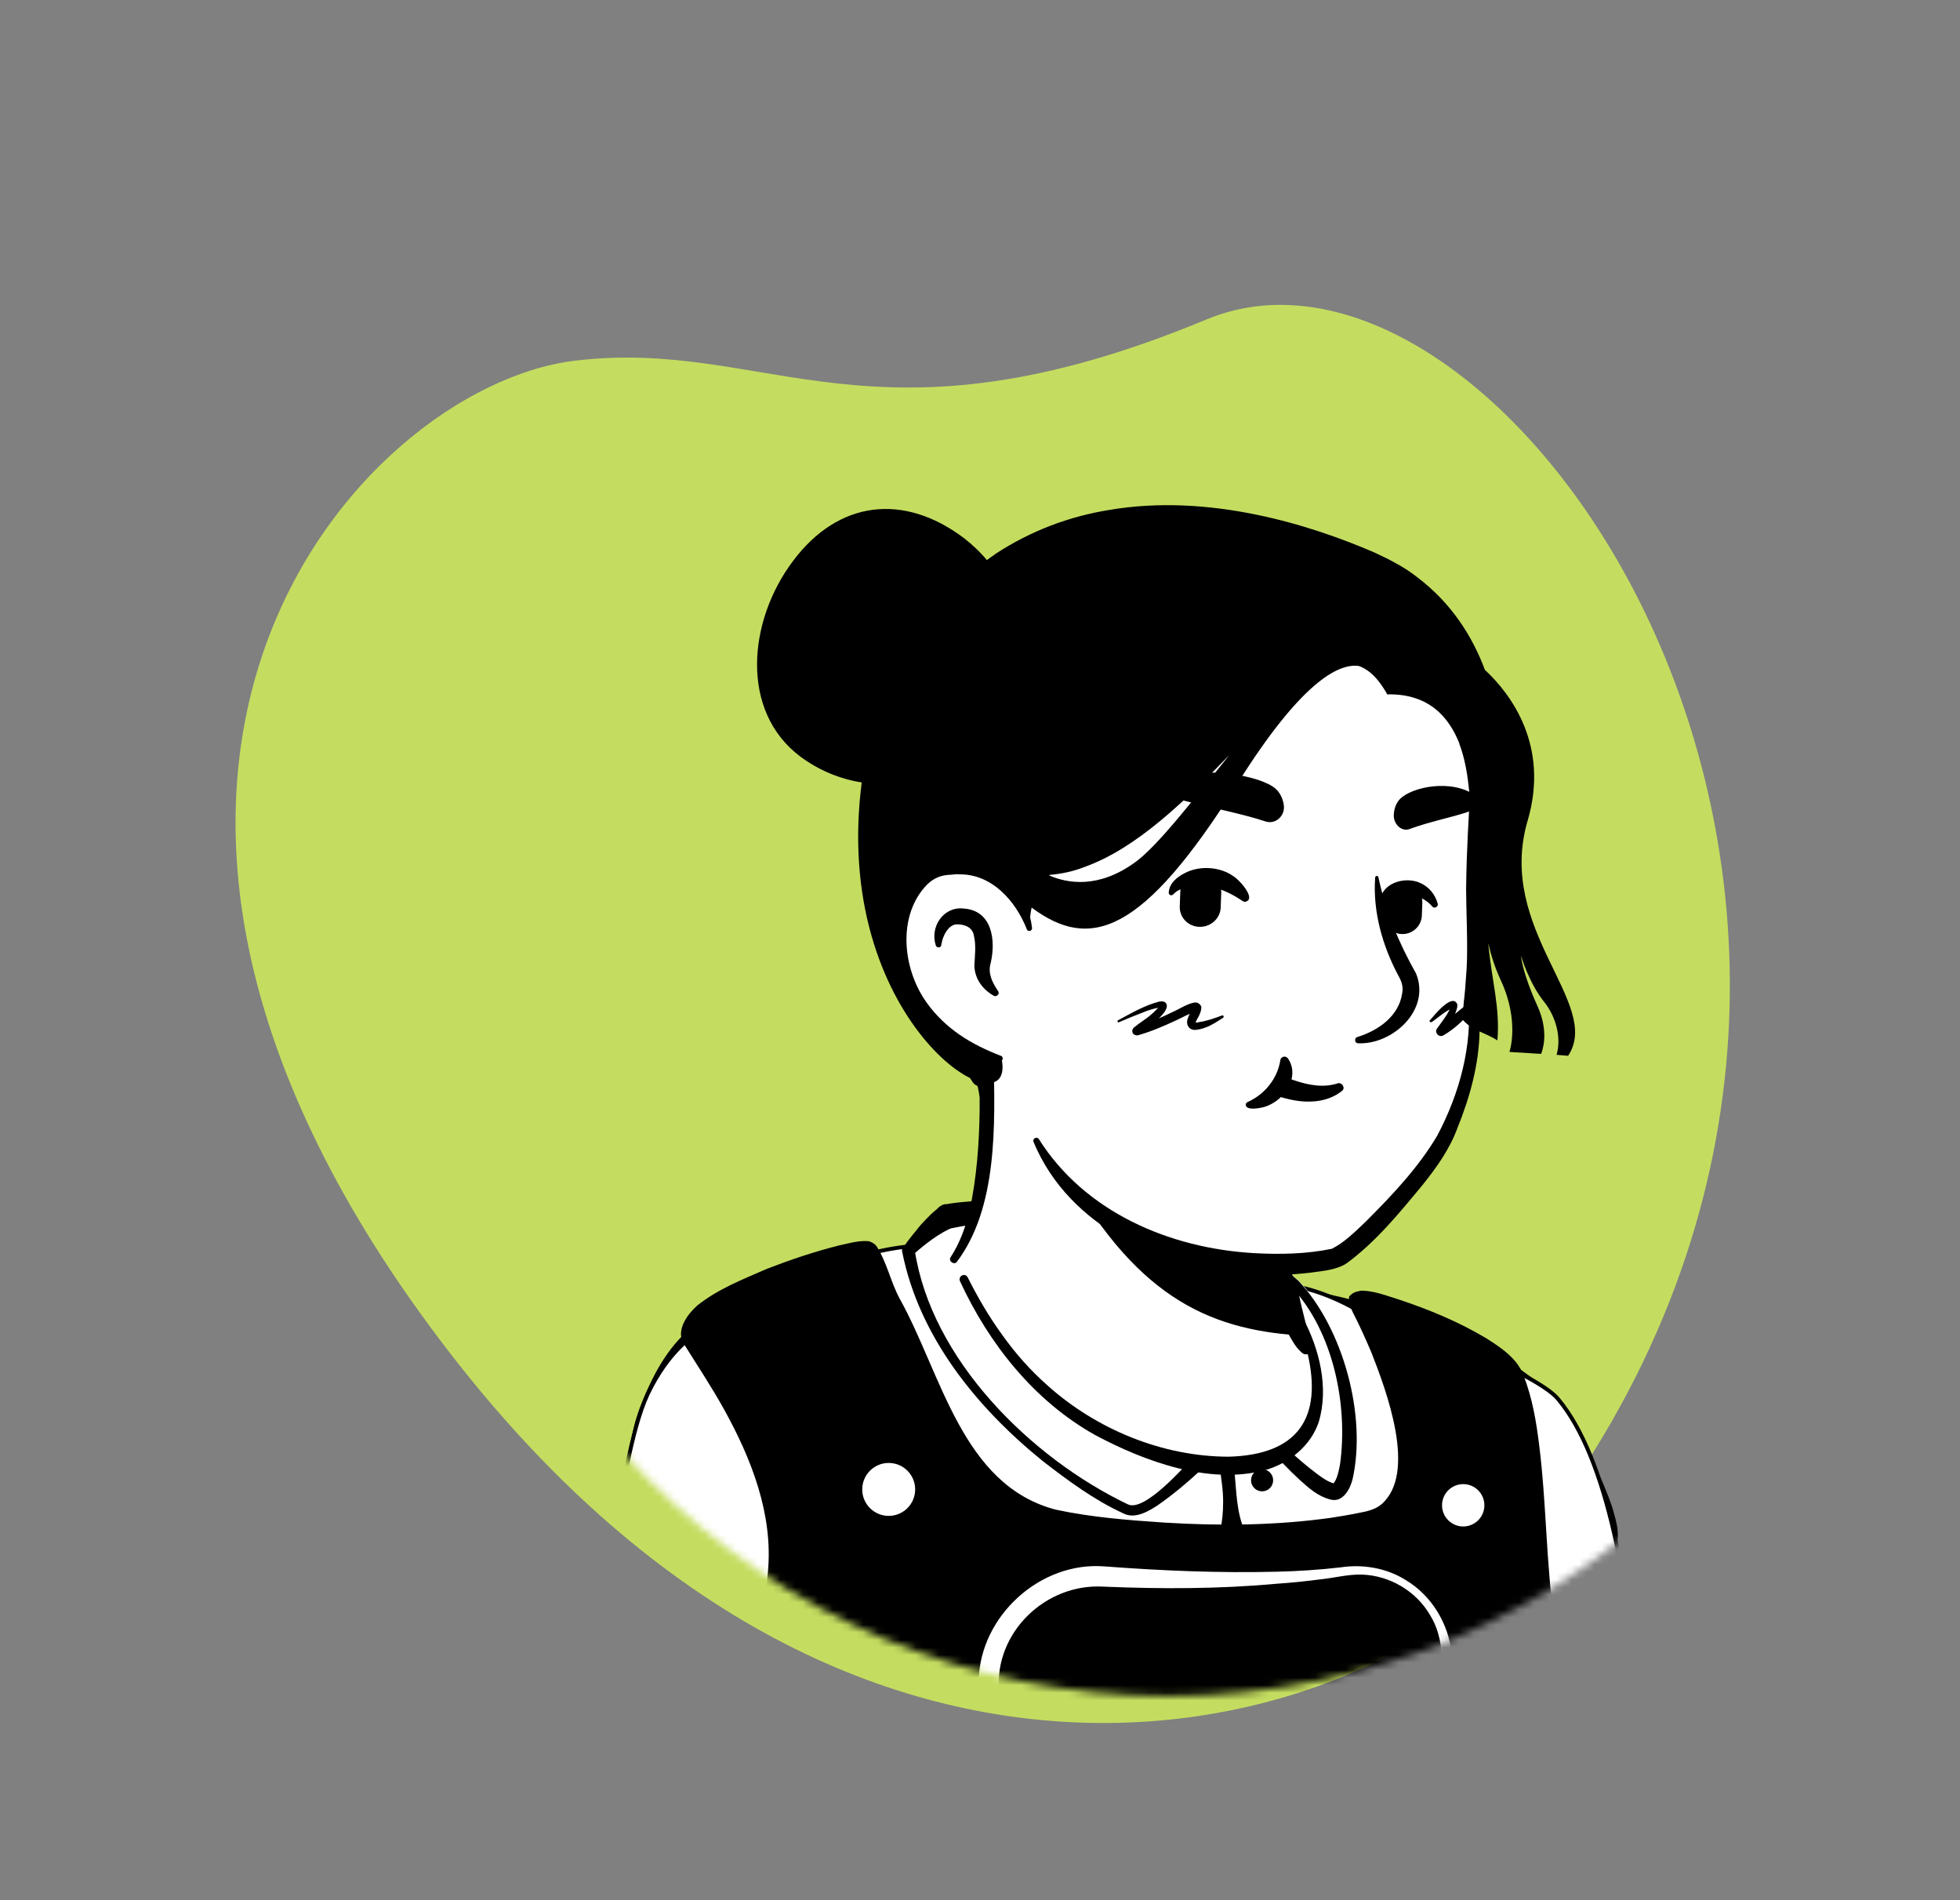 <svg width="260" height="252" viewBox="0 0 260 252" fill="none" xmlns="http://www.w3.org/2000/svg">
<rect x="0" y="0" width="260" height="252" fill="#808080" stroke="none"/>
<path d="M59.632 179.376C115.343 251.526 183.057 229.452 202.08 205.682C267.228 124.28 200.975 25.352 160.053 42.364C115.553 60.865 101.946 44.686 76.166 47.851C47.553 51.365 0.554 102.865 59.632 179.376Z" fill="#C4DD60"/>
<mask id="mask0_300_3326" style="mask-type:alpha" maskUnits="userSpaceOnUse" x="57" y="30" width="196" height="195">
<circle cx="155.035" cy="127.581" r="97.337" fill="#D9D9D9"/>
</mask>
<g mask="url(#mask0_300_3326)">
<path d="M208.397 207.941C207.95 208.26 207.44 208.579 206.993 208.899C206.482 209.218 206.035 209.537 205.525 209.792C205.078 210.047 204.695 210.303 204.248 210.558C204.184 210.622 204.12 210.622 204.057 210.686C202.589 211.579 201.057 212.409 199.525 213.175C199.078 213.43 198.567 213.686 198.121 213.877C198.121 213.877 198.057 213.941 197.993 213.941C197.482 214.196 196.972 214.452 196.461 214.707C195.44 215.218 194.355 215.664 193.334 216.111C192.823 216.366 192.248 216.558 191.738 216.749C191.227 216.941 190.653 217.196 190.142 217.388C189.632 217.579 189.057 217.834 188.546 218.026C188.546 218.026 188.546 218.026 188.483 218.026C187.972 218.217 187.398 218.409 186.887 218.6C185.738 218.983 184.525 219.366 183.376 219.749C182.993 219.877 182.547 220.005 182.164 220.132C180.951 220.515 179.738 220.834 178.525 221.09C178.079 221.217 177.632 221.281 177.121 221.409C175.972 221.664 174.76 221.919 173.611 222.175C173.355 222.239 173.164 222.239 172.909 222.302C172.526 222.366 172.079 222.43 171.696 222.494C171.121 222.558 170.611 222.685 170.036 222.749C169.781 222.813 169.526 222.813 169.27 222.877C168.951 222.941 168.568 223.005 168.185 223.005C167.164 223.132 166.079 223.26 165.058 223.388C164.739 223.451 164.356 223.451 164.036 223.515H163.973C163.526 223.579 163.079 223.579 162.632 223.643C162.185 223.707 161.739 223.707 161.292 223.707C161.037 223.707 160.717 223.77 160.462 223.77C159.951 223.77 159.505 223.834 159.058 223.834C158.42 223.834 157.845 223.898 157.207 223.898C156.569 223.898 155.994 223.898 155.356 223.898C154.909 223.898 154.462 223.898 154.015 223.898C127.08 223.515 102.889 212.09 85.592 193.963C85.592 193.963 85.592 193.899 85.528 193.899C83.613 192.176 85.273 182.984 92.996 177.176C102.698 169.836 125.931 165.24 125.931 165.24C125.931 165.24 134.931 163.772 168.313 170.729C187.844 174.814 202.716 180.75 211.014 196.835C212.737 200.154 214.461 205.26 208.397 207.941Z" fill="white"/>
<path d="M168.504 170.027C180.759 172.517 193.844 175.197 203.929 183.303C207.312 186.048 209.546 190.069 211.397 193.963C212.29 195.878 213.184 197.856 213.886 199.963C214.269 201.367 214.843 202.963 214.524 204.622C214.46 205.069 214.077 205.643 213.758 205.962C212.29 207.43 210.695 208.324 209.099 209.473C199.716 215.983 188.929 220.579 177.759 223.005C152.866 228.43 125.931 224.217 104.038 211.133C96.761 206.728 90.06 201.367 84.315 195.048C83.677 194.282 83.677 193.005 83.677 192.176C83.741 190.261 84.251 188.41 84.889 186.686C86.421 182.729 88.4 178.772 91.783 176.027C94.208 174.368 96.825 172.963 99.506 171.814C107.931 168.24 116.804 165.751 125.931 164.73C126.697 164.666 126.825 165.751 126.059 165.878C117.314 167.666 108.634 170.346 100.527 173.985C97.591 175.453 94.464 176.729 92.102 179.027C89.868 181.452 88.272 184.452 86.996 187.516C86.166 189.367 85.592 192.303 85.847 193.771C89.868 198.558 94.591 202.771 99.698 206.409C127.654 225.941 170.1 227.217 199.844 210.941C202.525 209.473 205.142 207.813 207.631 206.09C208.844 205.26 210.12 204.558 211.078 203.601C211.141 203.537 211.078 203.601 211.078 203.665C211.078 203.728 211.014 203.792 211.014 203.792C211.078 203.026 210.822 202.005 210.503 200.984C209.354 197.282 207.503 193.388 205.525 190.005C202.397 184.963 197.099 181.772 191.738 179.218C188.036 177.495 184.142 176.155 180.185 174.878C176.227 173.602 172.206 172.517 168.185 171.559C167.164 171.304 167.483 169.836 168.504 170.027Z" fill="black"/>
<path d="M192.568 183.431C192.568 183.431 182.547 173.027 172.781 170.793C172.781 170.793 174.058 188.346 162.441 187.133C143.675 185.155 125.995 165.24 125.995 165.24C125.995 165.24 114.697 163.836 104.74 171.432C104.74 171.432 104.996 195.878 127.463 205.58C149.867 215.281 181.079 210.494 188.483 204.239C195.823 197.984 194.355 185.538 192.568 183.431Z" fill="white" stroke="black" stroke-width="0.518" stroke-miterlimit="10" stroke-linecap="round" stroke-linejoin="round"/>
<path d="M91.975 177.176C91.975 177.176 88.656 179.155 85.911 184.899C83.613 189.878 82.656 197.857 80.549 207.175C75.954 227.664 72.443 255.302 72.443 255.302H218.099C218.099 255.302 219.95 201.367 206.674 185.538C205.27 183.814 199.844 181.134 199.589 181.389C195.312 185.346 194.546 206.154 172.27 207.303C143.995 208.707 109.974 199.771 109.145 194.538C108.379 189.24 91.975 177.176 91.975 177.176Z" fill="white" stroke="black" stroke-width="0.518" stroke-miterlimit="10" stroke-linecap="round" stroke-linejoin="round"/>
<path d="M205.525 256.451C165.441 274.961 99.443 258.238 99.443 258.238C99.443 258.238 98.103 241.962 102.953 212.665C103.145 211.324 103.336 209.984 103.464 208.771C104.868 195.495 95.358 182.985 91.911 177.24C91.911 175.772 93.188 174.432 95.166 173.283C103.081 168.687 114.379 166.006 114.889 166.389C115.783 167.666 116.868 171.304 117.634 172.645C124.783 185.857 127.272 200.027 142.144 202.069C156.824 204.112 170.994 203.793 181.143 201.559C190.908 199.389 184.207 182.091 179.93 174.113C179.739 173.794 179.356 172.772 179.228 172.645C180.696 171.687 199.334 178.325 200.61 183.176C203.419 190.197 203.1 203.92 203.929 210.75C206.738 233.026 205.525 256.451 205.525 256.451Z" fill="black"/>
<path d="M206.865 257.408C205.716 258.174 204.312 258.812 203.035 259.323C178.525 268.833 151.399 267.748 125.74 264.684C116.74 263.472 107.868 261.94 99.059 259.834C98.357 259.642 97.847 259.068 97.847 258.365C97.209 244.196 98.74 230.153 100.783 216.175C101.038 214.324 101.74 210.239 101.868 208.452C102.57 200.856 99.698 193.516 96.06 186.942C94.4 183.942 92.485 181.07 90.57 178.006C89.741 176.219 91.272 174.24 92.485 173.155C95.294 170.921 98.485 169.708 101.676 168.304C104.804 167.091 107.995 166.006 111.315 165.176C112.527 164.921 113.74 164.538 115.08 164.602C115.4 164.602 116.038 164.921 116.293 165.304C117.697 167.538 118.144 170.027 119.357 172.261C124.91 182.219 127.591 196.963 140.037 200.218C144.76 201.239 149.739 201.622 154.526 201.941C161.866 202.388 169.27 202.324 176.547 201.303C177.76 201.112 178.972 200.92 180.185 200.665C181.27 200.473 182.419 200.218 183.249 199.516C188.036 195.367 183.887 184.389 181.908 179.346C181.142 177.559 180.376 175.836 179.483 174.112C179.291 173.729 179.1 173.219 178.908 172.836C178.908 172.772 178.845 172.708 178.908 172.772L178.972 171.942C179.483 171.368 179.93 171.304 180.568 171.176C182.291 171.176 184.015 171.878 185.674 172.389C189.695 173.729 193.525 175.325 197.163 177.495C198.567 178.389 200.036 179.346 201.121 180.687C201.504 181.197 201.887 181.772 202.142 182.538L202.078 182.346C203.291 185.474 203.801 188.601 204.184 191.729C205.142 199.325 205.078 207.175 206.163 214.707C207.503 228.175 207.759 241.706 207.184 255.238V255.812V256.131C207.184 256.642 207.057 257.089 206.865 257.408ZM204.184 255.557C204.057 255.685 203.993 255.812 203.929 256.004V256.068V256.131C203.993 255.046 204.057 253.004 204.057 251.855C204.376 238.132 203.993 224.281 202.397 210.686C201.759 204.495 201.759 198.431 201.057 192.303C200.674 189.303 200.227 186.304 199.206 183.75C199.142 183.431 199.014 183.24 198.695 182.857C196.461 180.431 193.27 179.027 190.27 177.623C186.887 176.219 183.376 174.687 179.738 174.176C179.738 174.176 179.738 174.176 179.802 174.176C179.93 174.112 180.057 174.112 180.185 173.985L180.44 171.432C180.504 171.495 180.504 171.559 180.568 171.559C180.759 171.751 180.887 172.07 181.015 172.325C181.206 172.708 181.334 173.155 181.525 173.474C185.164 180.368 193.142 198.495 182.738 202.707C180.887 203.346 178.908 203.601 176.93 203.92C166.973 205.388 156.888 205.261 146.867 204.239C144.314 203.92 141.824 203.729 139.271 203.154C128.357 200.665 123.761 189.559 119.676 180.495C118.208 177.049 116.229 173.857 114.889 170.347C114.506 169.389 114.059 168.113 113.549 167.347L113.868 167.73C114.059 167.921 114.378 167.985 114.634 168.049C114.634 168.049 114.634 168.049 114.57 168.049L114.251 168.113C110.421 168.623 94.017 173.857 93.507 177.368L93.251 176.538C98.932 185.41 105.123 195.176 105.123 206.154C105.059 209.346 104.357 213.686 103.847 216.813C102.825 223.707 101.932 230.6 101.421 237.558C100.911 244.387 100.591 251.472 100.911 258.302L99.698 256.834C108.315 258.876 117.187 260.408 125.995 261.621C151.143 264.621 177.696 265.77 201.631 256.514C202.397 256.068 203.482 255.493 204.184 255.557Z" fill="black"/>
<path d="M117.889 201.048C119.828 201.048 121.4 199.476 121.4 197.537C121.4 195.599 119.828 194.027 117.889 194.027C115.95 194.027 114.378 195.599 114.378 197.537C114.378 199.476 115.95 201.048 117.889 201.048Z" fill="white"/>
<path d="M194.099 202.452C195.651 202.452 196.908 201.195 196.908 199.644C196.908 198.093 195.651 196.835 194.099 196.835C192.548 196.835 191.291 198.093 191.291 199.644C191.291 201.195 192.548 202.452 194.099 202.452Z" fill="white"/>
<path d="M146.548 207.75C154.143 208.324 161.739 208.643 169.335 208.452C172.207 208.388 175.015 208.197 177.824 207.877C180.76 207.431 183.887 207.941 186.44 209.537C189.887 211.579 192.185 215.345 192.568 219.367C192.759 221.281 192.887 223.196 193.079 225.111C193.398 228.941 193.525 232.834 193.462 236.664C193.398 238.643 193.27 240.685 192.951 242.664C192.185 245.983 189.44 248.344 186.568 249.876C174.824 256.004 155.867 255.812 143.229 252.429C138.314 250.961 131.548 248.408 131.229 242.281C131.165 241.834 131.102 240.621 131.038 240.174C130.846 237.302 130.336 231.622 130.144 228.813C130.016 227.09 129.697 224.6 129.825 222.877C130.016 214.324 137.995 207.048 146.548 207.75ZM146.356 210.431C138.697 209.984 131.931 216.494 132.506 224.217C132.825 228.877 133.463 235.196 133.846 239.855L133.974 241.26L134.038 241.962C134.101 244.706 136.463 246.302 138.889 247.515C149.867 252.366 165.633 252.11 177.249 249.557C181.781 248.408 188.164 246.557 189.823 241.77C190.908 236.281 191.228 230.664 191.355 225.047C191.291 221.409 191.738 217.452 189.696 214.196C187.845 211.005 184.334 208.963 180.696 208.835C178.845 208.771 176.994 209.282 175.079 209.473C173.164 209.728 171.249 209.92 169.335 210.048C161.739 210.75 154.016 210.75 146.356 210.431Z" fill="white"/>
<path d="M164.994 187.133C164.994 187.133 153.314 201.303 149.739 200.218C146.165 199.133 123.953 186.048 120.442 165.815C120.442 165.815 123.187 162.623 125.612 161.283C125.612 161.283 132.506 160.07 132.953 160.709C133.399 161.411 128.102 164.985 128.995 166.198C131.995 170.283 136.782 175.708 144.442 180.176C155.995 186.942 164.994 187.133 164.994 187.133Z" fill="white"/>
<path d="M166.526 186.495C166.973 186.942 166.271 188.474 166.271 188.218C166.207 188.346 166.015 188.474 165.888 188.601C161.867 192.431 158.165 196.452 153.569 199.644C152.292 200.473 150.569 201.495 149.037 200.729C145.144 198.942 141.697 196.388 138.314 193.771C129.57 186.687 121.91 177.304 119.676 166.006C119.612 165.751 119.676 165.559 119.868 165.368C120.57 164.347 121.336 163.453 122.102 162.496C122.932 161.602 123.889 160.517 125.102 159.815C126.378 159.496 127.719 159.432 129.059 159.304C130.463 159.241 131.804 158.985 133.208 159.304C133.399 159.368 133.591 159.368 133.974 159.687C135.186 160.836 134.165 162.177 133.272 163.006C132.25 164.028 131.102 164.857 130.336 165.942C130.144 166.198 130.336 166.07 130.208 165.687C130.208 165.559 130.016 165.432 130.144 165.559C130.208 165.687 130.463 166.006 130.527 166.134C132.953 169.836 135.952 173.091 139.335 175.9C146.484 181.516 155.484 185.601 164.739 185.601C165.377 185.41 166.207 185.857 166.526 186.495ZM163.526 187.835C163.654 188.282 164.356 188.793 164.803 188.793H164.675L164.42 188.729C150.569 185.793 137.612 178.389 128.485 167.602C128.229 167.219 127.974 167.091 127.719 166.517C127.399 165.304 128.038 164.474 128.676 163.708C129.633 162.496 130.846 161.602 131.676 160.453C131.421 160.772 131.612 161.538 131.995 161.857C132.25 162.049 132.314 162.049 132.378 162.049C132.442 162.049 132.314 162.049 132.25 162.049C130.144 162.113 128.038 162.56 125.995 162.943L126.506 162.751C124.591 163.517 122.74 164.985 121.144 166.389L121.336 165.751C123.506 180.304 136.782 193.389 149.612 199.516C151.846 200.601 157.207 194.41 158.739 192.75C160.526 190.708 162.25 188.538 163.781 186.304L163.845 186.24C163.781 185.857 163.079 187.389 163.526 187.835Z" fill="black"/>
<path d="M164.994 187.133C164.994 187.133 174.058 197.729 177.058 197.857C180.058 197.984 181.334 179.346 172.334 169.9C172.334 169.9 165.888 164.538 170.356 170.411C170.356 170.411 174.824 184.006 164.994 187.133Z" fill="white"/>
<path d="M166.59 187.58C166.845 187.133 166.398 186.112 166.271 186.112V186.176C166.207 186.75 166.398 187.197 166.59 187.58C168.696 190.261 171.186 192.686 173.739 194.729C174.76 195.495 175.909 196.516 177.058 196.771C177.058 196.771 177.058 196.771 176.994 196.771C176.93 196.771 176.866 196.771 176.866 196.771C177.377 196.197 177.568 195.176 177.76 194.218C178.845 186.304 176.866 176.666 171.377 170.73L171.505 170.857C170.675 170.155 169.59 169.325 168.76 168.815C168.76 168.815 168.76 168.879 169.207 168.815C169.59 168.751 169.973 168.304 169.973 167.921C169.973 167.857 169.973 167.794 169.973 167.73C169.973 167.602 169.973 167.602 169.973 167.602C170.228 168.368 170.866 169.134 171.249 169.9C171.313 173.474 172.526 176.538 171.888 180.176C171.569 183.559 169.271 186.878 166.079 188.346H166.016C166.398 188.346 166.59 187.963 166.59 187.58ZM163.462 186.687C163.718 186.176 164.356 185.665 164.93 185.474C165.441 185.346 166.016 185.155 166.526 184.899C170.101 183.24 170.93 178.836 170.739 175.198C170.675 173.602 170.483 171.879 169.398 170.666L169.526 170.985C169.207 169.9 168.569 169.006 168.441 167.857C168.632 166.517 170.42 168.432 170.866 168.687L172.271 169.9C178.143 176.155 181.334 187.708 179.419 196.197C179.1 197.474 178.143 199.325 176.483 198.878C174.76 198.431 173.611 197.346 172.398 196.261C170.93 194.92 169.59 193.452 168.249 192.048L166.207 189.942C165.76 189.495 165.377 188.984 164.867 188.665C164.484 188.474 164.101 188.282 163.718 188.219C163.654 188.219 163.207 187.133 163.462 186.687Z" fill="black"/>
<path d="M164.101 188.218C164.101 188.218 162.314 190.197 162.952 194.537C163.59 198.814 163.463 203.09 163.463 203.09" fill="white"/>
<path d="M165.377 189.304C165.377 189.24 165.377 189.24 165.377 189.304C165.186 189.367 165.058 189.495 164.93 189.623C163.59 191.218 163.59 193.452 163.781 195.431C164.037 198.112 164.037 200.537 165.122 203.09C166.015 205.261 162.824 206.601 161.867 204.495C161.675 203.984 161.739 203.473 161.867 203.027C162.122 201.814 162.25 200.601 162.25 199.325C162.313 196.005 161.037 192.75 161.93 189.431C162.122 188.601 162.441 187.836 162.952 187.133C164.356 185.538 166.718 187.644 165.377 189.304Z" fill="black"/>
<path d="M167.42 197.793C168.23 197.793 168.888 197.136 168.888 196.325C168.888 195.514 168.23 194.857 167.42 194.857C166.609 194.857 165.952 195.514 165.952 196.325C165.952 197.136 166.609 197.793 167.42 197.793Z" fill="black"/>
<path d="M125.484 159.688C126.122 160.517 126.569 160.581 127.08 160.517L128.548 160.39C136.526 159.943 144.505 159.241 152.483 160.198C157.526 160.773 162.441 162.624 166.653 165.56C168.313 166.836 170.036 168.24 170.738 170.283C170.802 170.474 170.674 170.73 170.419 170.794C170.164 170.857 169.972 170.73 169.909 170.538C168.951 169.006 167.228 167.921 165.696 167.028C162.377 165.177 158.739 163.709 154.973 162.879C147.313 161.283 139.399 161.092 131.548 161.539C130.144 161.602 128.548 161.794 127.144 161.921C126.633 161.921 126.186 162.049 125.803 163.007C123.697 163.134 123.314 160.007 125.484 159.688Z" fill="black"/>
<path d="M174.503 187.006C173.163 193.58 164.482 197.537 149.866 191.601C134.675 185.474 128.1 170.857 126.441 166.517C135.441 149.666 129.186 137.986 129.186 137.986C149.93 136.199 168.057 160.453 168.057 160.453L170.865 172.453C171.121 173.474 171.631 174.368 172.397 175.006C173.738 177.368 175.333 182.793 174.503 187.006Z" fill="white"/>
<path d="M126.122 166.708C127.335 164.857 128.101 162.687 128.612 160.581C129.569 156.177 129.888 151.709 129.952 147.241V145.581C129.761 143.922 129.186 142.198 128.548 140.666C127.718 138.624 130.718 137.347 131.675 139.39C131.803 139.645 131.803 140.092 131.803 140.347C131.995 149.028 132.378 160.198 126.888 167.41C126.505 167.793 125.739 167.219 126.122 166.708Z" fill="black"/>
<path d="M168.759 160.326C169.717 160.9 170.036 161.666 170.163 162.432C170.546 163.964 170.419 165.623 170.802 167.219C171.121 168.751 172.078 170.219 172.333 171.815C172.653 173.474 173.61 176.985 173.993 178.708C174.121 179.091 173.865 179.538 173.419 179.602C173.163 179.666 172.972 179.602 172.78 179.474C171.95 178.772 171.568 178.07 171.057 177.176C170.227 175.644 169.653 174.24 169.142 172.517C168.695 170.985 168.887 169.325 168.504 167.73C168.185 166.198 167.291 164.73 166.972 163.134C166.78 162.368 166.717 161.538 167.291 160.581C167.674 160.198 168.312 160.07 168.759 160.326Z" fill="black"/>
<path d="M173.355 177.176C161.164 176.538 151.207 172.708 141.505 155.411C149.675 162.623 159.313 165.368 169.462 166.645L170.802 172.517C171.057 173.538 172.589 176.538 173.355 177.176Z" fill="black"/>
<path d="M172.845 174.814C175.015 178.899 176.291 184.006 174.951 188.537C173.93 191.729 170.994 194.09 167.802 194.984C160.398 196.963 151.845 193.835 145.271 190.325C137.165 185.793 131.165 178.197 127.335 169.9C127.08 169.261 127.973 168.751 128.356 169.389C129.697 172.07 131.229 174.687 132.952 177.048C134.675 179.474 136.654 181.708 138.888 183.687C145.399 189.559 154.207 193.197 163.015 193.197C172.079 192.942 175.525 188.154 173.419 179.346C173.1 177.942 172.589 176.474 171.887 175.261C171.504 174.751 172.462 174.176 172.845 174.814Z" fill="black"/>
<path d="M197.546 98.157C198.695 103.518 199.269 107.859 196.142 122.156C193.078 136.39 200.546 139.326 182.866 162.113C175.653 171.432 158.164 168.815 143.994 159.177C139.207 155.921 137.165 147.56 133.59 141.624C130.782 136.964 129.505 141.815 125.803 137.794C120.761 132.305 114.697 121.263 117.697 101.731C122.548 70.073 147.632 66.371 166.206 69.881C184.908 73.456 194.482 84.051 197.546 98.157Z" fill="white"/>
<path d="M128.994 143.475C127.526 140.986 125.611 138.815 123.824 136.518C122.101 134.156 120.697 131.539 119.548 128.858C111.952 110.22 114.888 83.987 133.526 73.009C141.249 68.541 150.568 67.456 159.249 68.158C177.823 69.498 194.865 78.051 198.886 97.71C201.056 106.391 198.12 115.327 196.461 123.816C195.695 128.029 196.333 132.369 196.269 136.709C196.205 141.113 194.993 145.517 193.333 149.602C192.312 152.411 190.525 154.9 188.674 157.198C185.61 160.9 182.546 164.666 178.653 167.538C177.759 168.176 176.163 168.496 175.078 168.623C172.078 169.07 169.142 169.198 166.142 169.006C154.398 168.496 141.824 162.815 137.101 151.453C136.909 151.007 137.547 150.687 137.803 151.07C143.93 160.772 155.164 165.559 166.334 166.198C169.78 166.389 173.291 166.325 176.674 165.623C178.333 164.793 179.801 163.325 181.206 161.985C184.652 158.538 188.163 154.836 190.652 150.624C193.652 144.943 195.312 138.752 194.801 132.305C194.673 129.433 194.61 126.433 195.184 123.561C195.695 120.688 196.333 117.944 196.716 115.008C197.099 112.199 197.29 109.327 197.29 106.518C196.971 98.285 194.29 89.796 189.057 83.413C177.504 69.051 150.185 65.285 134.803 75.115C125.101 81.115 120.569 92.349 119.101 103.263C116.867 116.348 117.505 129.241 127.909 138.752L130.973 141.943C132.186 143.347 130.016 145.007 128.994 143.475Z" fill="black"/>
<path d="M136.526 123.178C136.526 123.178 134.547 113.603 125.228 114.752C117.186 115.773 114.377 135.05 132.632 140.411" fill="white"/>
<path d="M131.803 132.05C130.335 131.22 129.314 129.816 129.25 128.092C129.314 126.816 129.505 125.348 129.186 124.071C128.994 122.859 127.718 122.539 126.76 122.603C125.739 122.795 125.101 124.071 124.909 125.092C124.909 125.156 124.846 125.348 124.846 125.412C124.782 125.731 124.271 125.731 124.143 125.412C123.314 122.922 125.165 120.178 127.845 120.497C131.611 120.752 132.122 124.71 131.42 127.709C131.037 128.986 131.548 130.135 132.25 131.22L132.377 131.411C132.696 131.794 132.186 132.305 131.803 132.05Z" fill="black"/>
<path d="M182.865 116.412C183.822 120.944 185.61 125.156 187.844 129.113C189.822 133.964 184.716 138.56 180.184 138.369C179.674 138.369 179.61 137.666 180.057 137.539C182.929 136.645 185.546 134.73 185.993 131.794C186.184 130.901 185.929 130.135 185.482 129.369C183.376 125.411 182.099 120.88 182.418 116.412C182.418 116.093 182.865 116.093 182.865 116.412Z" fill="black"/>
<path d="M136.207 123.241C134.739 119.476 131.547 115.901 127.271 115.965C126.888 115.901 126.25 116.029 125.867 116.029C124.782 116.093 123.888 116.476 123.058 117.242C118.973 121.327 119.675 128.539 122.995 133.071C124.143 134.667 125.611 136.071 127.271 137.22C128.931 138.369 130.782 139.262 132.76 140.028C133.207 140.156 133.016 140.858 132.569 140.794C128.292 139.901 124.207 137.794 121.399 134.284C117.058 129.05 116.165 120.305 121.335 115.199C122.484 114.178 124.08 113.412 125.675 113.412C126.186 113.412 126.952 113.284 127.462 113.412C130.143 113.54 132.696 114.88 134.356 116.986C135.824 118.774 136.654 120.944 136.909 123.114C136.909 123.497 136.335 123.624 136.207 123.241Z" fill="black"/>
<path d="M178.015 144.688C176.036 146.283 173.291 146.347 170.93 145.773C170.164 145.581 169.27 145.454 168.824 144.624C168.377 143.922 168.823 143.028 169.653 142.901C170.483 142.709 170.994 143.092 171.696 143.284C173.547 143.922 175.589 144.305 177.504 143.667C178.015 143.539 178.525 144.305 178.015 144.688Z" fill="black"/>
<path d="M170.993 140.603C172.334 142.964 170.419 145.773 168.121 146.666C167.61 146.922 165.185 147.432 165.249 146.475C165.249 146.347 165.376 146.219 165.504 146.156C167.802 145.134 169.461 143.028 169.844 140.603C169.908 140.092 170.61 139.964 170.866 140.411L170.993 140.603Z" fill="black"/>
<path d="M159.058 122.922C157.526 122.858 156.377 121.582 156.505 120.05L156.569 118.263C156.632 116.731 157.909 115.582 159.441 115.71C160.973 115.773 162.122 117.05 161.994 118.582L161.93 120.369C161.866 121.837 160.59 122.986 159.058 122.922Z" fill="black"/>
<path d="M185.929 123.88C184.525 123.816 183.44 122.603 183.504 121.199L183.567 119.539C183.631 118.135 184.844 117.05 186.248 117.114C187.652 117.178 188.738 118.391 188.674 119.795L188.61 121.454C188.546 122.859 187.333 123.944 185.929 123.88Z" fill="black"/>
<path d="M164.802 119.476C162.696 118.071 160.398 117.114 157.845 117.625C157.015 117.752 156.186 118.008 155.675 118.582C155.483 118.837 155.037 118.774 155.037 118.391C155.1 117.114 156.186 116.284 157.207 115.774C159.185 114.752 161.93 114.944 163.717 116.284C164.356 116.667 166.526 119.029 165.377 119.539C165.121 119.667 164.994 119.603 164.802 119.476Z" fill="black"/>
<path d="M183.057 119.795C183.057 117.114 186.376 116.156 188.419 117.114C189.568 117.624 190.397 118.646 190.716 119.858C190.844 120.241 190.27 120.561 190.014 120.241C188.929 118.965 187.078 118.327 185.61 119.092C185.163 119.348 185.1 119.539 184.972 119.795C184.972 121.071 183.121 121.007 183.057 119.795Z" fill="black"/>
<path d="M167.866 108.944C169.207 109.391 170.547 108.178 170.292 106.71C170.164 105.944 169.845 105.178 169.207 104.604C167.292 102.88 159.377 101.348 154.59 103.582C150.377 105.625 161.739 106.901 167.866 108.944Z" fill="black"/>
<path d="M186.951 109.965C185.866 110.348 184.717 109.199 184.908 107.859C184.972 107.157 185.227 106.455 185.738 105.944C187.27 104.412 192.504 103.199 195.823 105.561C198.695 107.54 191.929 108.114 186.951 109.965Z" fill="black"/>
<path d="M202.654 108.816C205.526 98.987 200.548 92.157 196.973 88.838C195.314 84.37 192.505 79.966 188.037 76.583C187.144 75.881 186.186 75.243 185.101 74.668C184.208 74.157 183.25 73.711 182.293 73.264C173.867 69.626 160.4 65.349 147.06 67.647C141.953 68.477 136.847 70.328 132.06 73.455C131.996 73.455 131.996 73.519 131.996 73.519C131.613 73.775 131.23 74.03 130.911 74.285C130.018 73.2 128.996 72.243 127.847 71.349C119.869 65.349 111.188 66.371 105.188 74.413C99.189 82.391 98.167 94.327 106.146 100.327C108.635 102.178 111.444 103.327 114.316 103.774C114.252 104.093 114.252 104.476 114.188 104.795C110.678 136.262 134.741 150.432 132.89 140.539C132.379 140.347 132.124 140.156 132.124 140.028C114.444 134.411 117.252 115.518 125.231 114.497C128.103 114.114 130.209 114.816 131.869 115.837C132.507 116.475 133.081 117.05 133.656 117.624C135.188 119.539 136.528 121.965 136.528 122.922C136.592 122.156 136.656 121.263 136.847 120.369C144.57 126.114 151.528 124.071 164.166 103.901C172.527 90.561 177.506 87.944 180.25 88.327C181.335 88.71 182.357 89.54 183.314 90.944C183.569 91.327 183.825 91.71 184.016 92.093C189.633 91.966 192.25 95.221 193.59 98.604C193.59 98.604 193.59 98.604 193.59 98.668C194.675 101.54 194.803 104.476 194.931 105.242C194.931 105.369 194.931 105.433 194.995 105.433C194.867 107.986 194.548 112.327 194.484 117.944C194.484 120.497 194.739 125.603 194.548 128.539C194.484 129.433 194.42 130.326 194.356 131.156C194.292 131.603 194.292 132.05 194.229 132.432C194.165 132.815 194.165 133.262 194.101 133.709C194.037 134.22 193.973 134.666 193.973 135.177C195.25 136.709 197.101 136.964 198.633 137.986C199.016 133.645 197.867 130.007 197.42 125.092C197.803 126.752 198.314 128.348 199.08 130.007C201.633 135.496 200.228 139.517 200.228 139.517L204.441 139.773C204.888 138.56 205.271 136.326 203.93 133.39C201.888 128.858 201.76 126.752 201.76 126.752C201.76 126.752 202.845 130.454 204.888 132.943C206.484 134.986 207.122 137.73 206.484 139.9L208.016 140.028C212.611 133.135 198.377 123.305 202.654 108.816ZM150.57 114.369C145.719 117.88 141.634 117.178 139.145 116.093C139.209 116.093 139.273 116.029 139.273 116.029C140.805 115.901 142.336 115.582 143.804 115.007C150.826 112.518 157.336 106.072 163.081 100.135C158.23 106.135 153.57 112.199 150.57 114.369Z" fill="black"/>
<path d="M148.317 135.316C150.104 134.359 151.827 133.338 153.806 132.827C153.998 132.827 154.125 132.763 154.508 132.891C155.849 133.912 151.955 136.465 151.253 137.103C151.444 136.848 151.381 136.401 151.061 136.274C150.998 136.274 150.998 136.21 150.934 136.21C150.806 136.21 150.806 136.21 150.806 136.21C152.402 135.635 153.998 134.997 155.529 134.231C156.423 133.848 157.636 133.018 158.593 132.955C158.976 132.955 159.423 133.338 159.359 133.721C159.295 134.231 159.168 134.423 159.04 134.742C158.912 134.997 158.657 135.38 158.593 135.635C158.593 135.699 158.529 135.572 158.529 135.572C158.529 135.635 158.912 135.635 158.976 135.572C159.997 135.444 161.082 135.061 162.104 134.678C162.295 134.614 162.423 134.869 162.231 134.997C161.146 135.699 159.997 136.465 158.593 136.593C157.7 136.657 157.253 135.827 157.572 135.061C157.7 134.614 158.019 134.104 158.146 133.721C158.146 133.848 158.274 134.04 158.402 134.104C158.529 134.167 158.593 134.104 158.529 134.167C157.891 134.359 156.615 135.061 156.04 135.316C154.381 136.082 152.785 136.784 150.998 137.295C150.87 137.295 150.87 137.359 150.678 137.295C150.168 137.231 150.04 136.593 150.423 136.274C151.189 135.635 152.083 135.125 152.785 134.487C153.168 134.167 153.615 133.721 153.87 133.338C153.87 133.401 153.934 133.529 153.998 133.593C153.423 133.657 152.274 133.976 151.572 134.295C150.551 134.678 149.466 135.125 148.445 135.572C148.317 135.699 148.125 135.38 148.317 135.316Z" fill="black"/>
<path d="M189.677 135.316C190.252 134.678 192.677 131.614 193.316 133.21C193.316 133.338 193.316 133.465 193.316 133.529C193.06 134.806 192.23 135.891 191.592 136.976C191.72 136.657 191.465 136.21 191.145 136.146C191.018 136.146 190.954 136.146 190.89 136.146C190.826 136.146 190.89 136.146 190.954 136.082C192.23 135.252 193.188 134.231 194.464 133.338C194.72 133.21 195.039 133.018 195.358 133.21C195.677 133.465 195.613 133.848 195.486 134.104C195.358 134.423 195.23 134.678 195.103 134.997C195.039 135.061 194.975 135.125 194.847 135.061C194.784 135.061 194.784 134.997 194.784 134.933C194.784 134.806 194.784 133.976 194.784 133.848C194.72 133.721 194.784 133.784 194.784 133.848C194.784 133.912 194.911 134.04 195.039 134.04C195.103 134.04 195.23 134.04 195.23 134.04C194.145 135.316 192.869 136.529 191.401 137.359C190.954 137.55 190.443 137.167 190.507 136.657C190.507 136.593 190.571 136.465 190.635 136.401C191.082 135.763 191.592 135.125 191.975 134.486C192.167 134.167 192.422 133.721 192.486 133.401C192.486 133.529 192.741 133.721 192.805 133.657C191.784 134.04 190.89 134.869 189.996 135.508C189.741 135.699 189.55 135.444 189.677 135.316Z" fill="black"/>
</g>
</svg>
